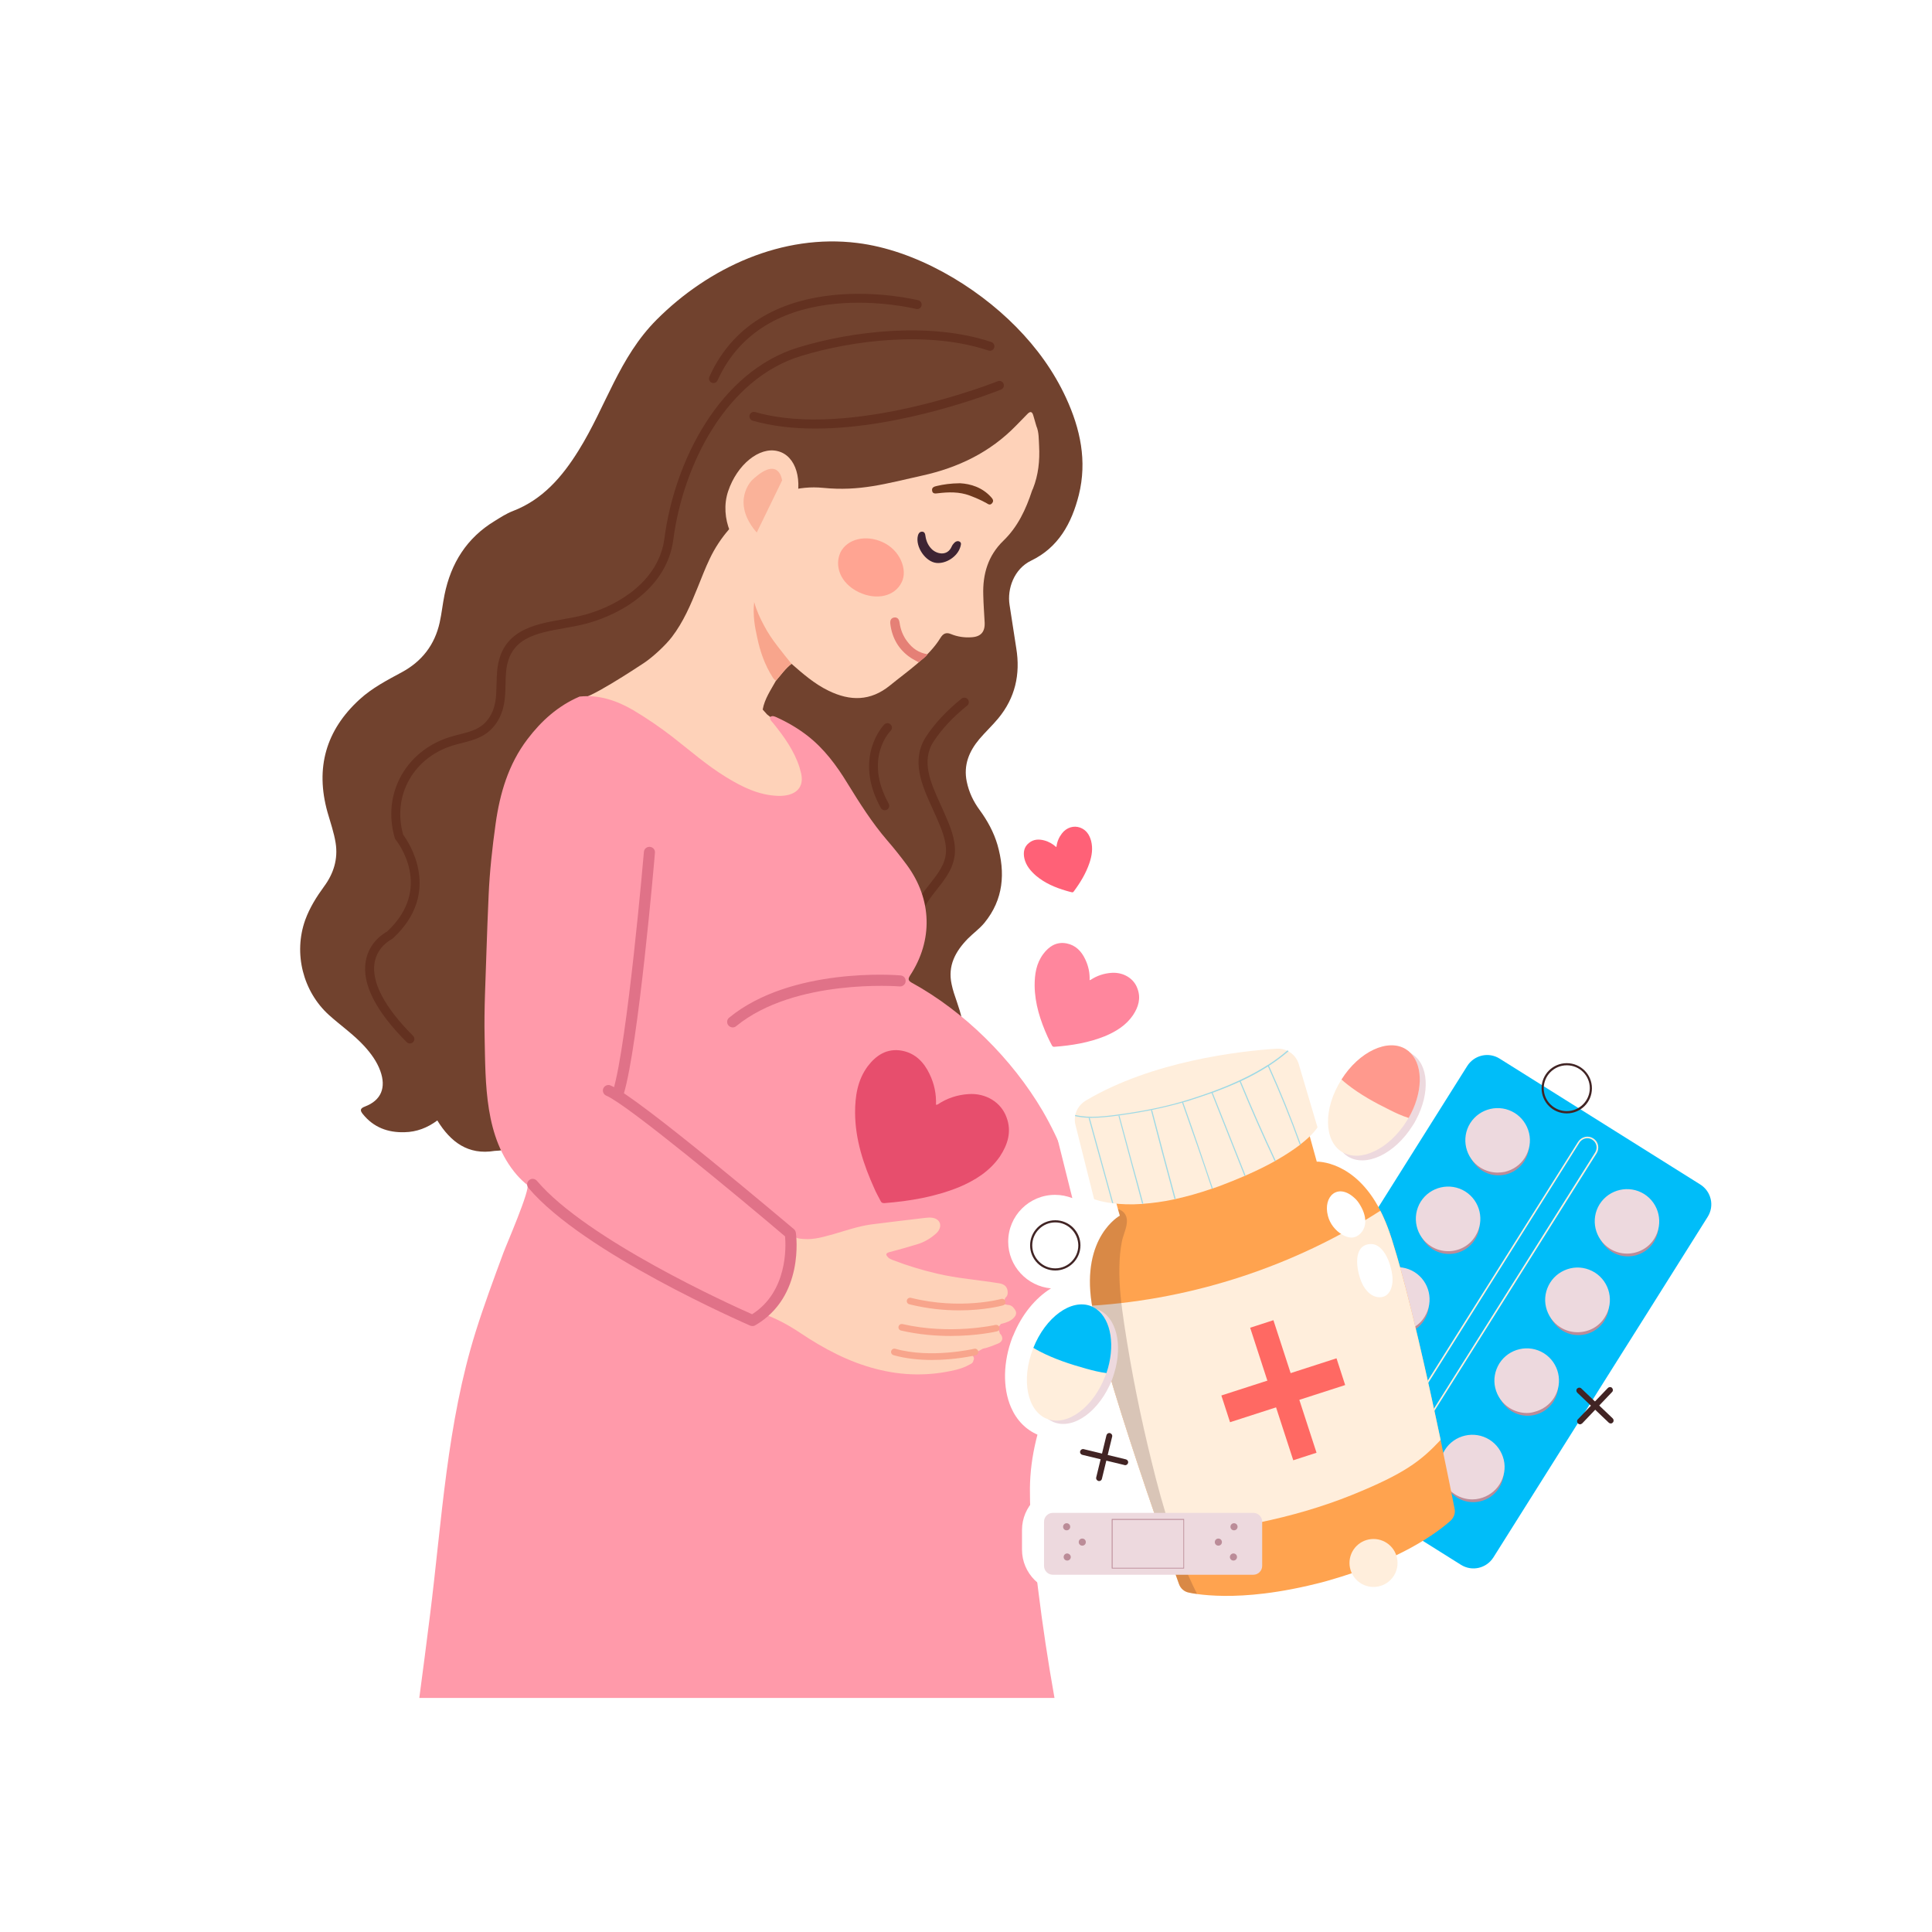 <svg xmlns="http://www.w3.org/2000/svg" xmlns:xlink="http://www.w3.org/1999/xlink" width="1080" zoomAndPan="magnify" viewBox="0 0 810 810" height="1080" preserveAspectRatio="xMidYMid meet" version="1.2"><defs><clipPath id="796d740fb4"><path d="M 123.234 97.441 L 478.734 97.441 L 478.734 712.441 L 123.234 712.441 Z M 123.234 97.441 "/></clipPath><clipPath id="aa23091dcd"><rect x="0" width="356" y="0" height="616"/></clipPath><clipPath id="4f95083c28"><path d="M 421 427.555 L 727 427.555 L 727 676.555 L 421 676.555 Z M 421 427.555 "/></clipPath></defs><g id="9c1198a120"><rect x="0" width="810" y="0" height="810" style="fill:#ffffff;fill-opacity:1;stroke:none;"/><rect x="0" width="810" y="0" height="810" style="fill:#ffffff;fill-opacity:1;stroke:none;"/><g clip-rule="nonzero" clip-path="url(#796d740fb4)"><g transform="matrix(1,0,0,1,123,97)"><g clip-path="url(#aa23091dcd)"><path style=" stroke:none;fill-rule:evenodd;fill:#71422e;fill-opacity:1;" d="M 278.176 323.027 C 277.309 320.555 276.469 318.102 275.965 315.629 C 274.277 307.867 277.574 301.883 282.746 296.566 C 285.008 294.285 287.633 292.434 289.703 289.934 C 297.758 280.102 298.551 268.953 295.188 257.176 C 293.621 251.859 290.977 247.055 287.73 242.609 C 285.105 239.051 283.234 235.16 282.316 230.711 C 280.875 223.715 283.328 217.973 287.586 212.875 C 290.16 209.848 293.023 207.203 295.527 204.176 C 302.602 195.617 304.863 185.738 303.078 174.805 C 302.164 168.723 301.203 162.664 300.262 156.582 C 299.203 149.832 302.164 141.488 309.309 138.051 C 320.691 132.574 326.293 122.453 329.305 110.504 C 332.84 96.277 329.93 82.816 323.984 69.887 C 318.789 58.613 311.645 48.805 303.008 40.035 C 285.922 22.703 260.711 7.875 236.457 4.871 C 205.062 0.93 174.172 15.109 152.301 37.031 C 136.469 52.898 131.082 73.422 119.559 91.883 C 112.703 102.938 104.477 112.48 92.012 117.262 C 89.27 118.32 86.816 119.934 84.336 121.469 C 72.719 128.535 66.055 139.086 63.359 152.402 C 62.566 156.297 62.18 160.191 61.336 164.008 C 59.242 173.406 53.855 180.285 45.531 184.801 C 39.348 188.141 33.02 191.41 27.773 196.219 C 13.676 209.098 9.105 224.891 14.305 243.52 C 15.508 247.773 17.023 252.004 17.719 256.426 C 18.781 263.18 16.855 269.238 12.91 274.598 C 9.707 278.973 6.848 283.539 4.969 288.684 C -0.035 302.695 4.004 318.703 14.977 328.605 C 19.836 332.957 25.273 336.727 29.75 341.605 C 32.539 344.684 34.992 348 36.438 351.969 C 38.984 359.008 36.824 364.32 30.012 366.918 C 27.824 367.734 27.969 368.648 29.145 370.113 C 33.672 375.715 39.66 377.879 46.586 377.684 C 51.688 377.59 56.211 375.832 60.348 372.758 C 65.93 381.84 73.293 387.348 84.355 385.52 C 103.051 384.965 138.203 363.309 138.203 363.309 C 138.203 363.309 246.898 365.188 247.016 365.188 C 251.371 365.234 258.516 360.473 262.004 358.43 C 269.27 354.203 278.391 346.801 280.312 338.168 C 281.496 333.004 279.859 327.98 278.176 323.027 Z M 278.176 323.027 "/><path style=" stroke:none;fill-rule:nonzero;fill:#633120;fill-opacity:1;" d="M 260.922 293.539 C 260.953 293.539 260.98 293.539 261.012 293.539 C 262.051 293.492 262.852 292.613 262.805 291.578 C 262.504 285.152 266.055 280.656 269.809 275.891 C 273.348 271.406 277.008 266.766 277.359 260.398 C 277.609 254.617 275.207 249.121 273.09 244.266 L 272.824 243.66 C 272.328 242.512 271.793 241.336 271.25 240.141 C 267.207 231.246 263.023 222.051 268.488 213.766 C 271.93 208.559 276.508 203.676 282.488 198.832 C 283.297 198.18 283.418 196.996 282.766 196.191 C 282.113 195.383 280.926 195.262 280.121 195.914 C 273.844 201.004 269.008 206.168 265.348 211.695 C 258.742 221.719 263.566 232.332 267.828 241.695 C 268.363 242.871 268.887 244.027 269.379 245.16 L 269.645 245.77 C 271.699 250.469 273.816 255.324 273.605 260.219 C 273.32 265.375 270.18 269.352 266.859 273.57 C 262.844 278.66 258.684 283.934 259.047 291.754 C 259.094 292.754 259.926 293.539 260.922 293.539 Z M 260.922 293.539 "/><path style=" stroke:none;fill-rule:nonzero;fill:#633120;fill-opacity:1;" d="M 247.938 242.707 C 248.246 242.707 248.555 242.629 248.848 242.473 C 249.754 241.969 250.082 240.828 249.578 239.922 C 239.16 221.129 249.934 209.863 250.398 209.391 C 251.125 208.652 251.121 207.465 250.387 206.738 C 249.648 206.012 248.465 206.012 247.738 206.742 C 247.602 206.875 234.461 220.391 246.293 241.738 C 246.633 242.355 247.273 242.707 247.938 242.707 Z M 247.938 242.707 "/><path style=" stroke:none;fill-rule:evenodd;fill:#fed2b9;fill-opacity:1;" d="M 222 107.527 C 237.562 109.066 248.273 105.797 263.668 102.387 C 278.703 99.066 292.105 92.629 302.957 81.473 C 304.57 79.793 306.203 78.133 307.84 76.477 C 309.043 75.273 309.789 75.633 310.223 77.223 C 310.633 78.688 311.09 80.129 311.496 81.598 C 312.652 84.312 312.461 87.191 312.652 89.984 C 312.965 96.113 312.363 102.098 310.078 107.867 C 309.957 108.156 309.789 108.395 309.695 108.707 C 307.117 116.543 303.727 123.871 297.641 129.738 C 291.266 135.914 288.953 143.676 289.242 152.449 C 289.316 156.297 289.629 160.168 289.82 163.965 C 290.016 168.027 288.137 170.023 284.094 170.191 C 281.23 170.359 278.391 169.949 275.723 168.844 C 273.672 167.98 272.398 168.629 271.293 170.434 C 266.266 178.629 257.434 184.395 250.125 190.383 C 241.965 197.02 233.426 197.02 224.332 192.566 C 218.484 189.734 213.672 185.523 208.836 181.297 C 206.262 183.293 204.434 185.934 202.34 188.363 C 200.18 192.258 197.574 195.957 196.762 200.48 C 197.383 201.148 197.984 201.871 198.59 202.52 C 199.047 202.902 199.504 203.266 199.961 203.602 C 201.285 205.215 202.68 206.773 203.93 208.434 C 208.285 214.223 212.16 220.281 213.719 227.469 C 214.59 231.672 213.266 235.422 207.926 236.891 C 203.641 237.973 199.602 237.25 195.605 236.168 C 187.375 233.957 180.352 229.391 173.617 224.414 C 163.969 217.207 154.949 209.105 144.578 202.902 C 137.527 198.695 130.363 194.898 121.699 195.793 C 121.289 195.812 120.781 195.91 120.445 195.453 C 122.035 197.449 144.363 182.691 147.008 180.938 C 150.664 178.508 156.004 173.582 158.699 170.051 C 163.512 163.754 166.57 156.566 169.504 149.281 C 171.164 145.195 172.703 141.109 174.629 137.121 C 182.879 119.762 201.863 105.531 222 107.527 Z M 222 107.527 "/><path style=" stroke:none;fill-rule:evenodd;fill:#f8a58c;fill-opacity:1;" d="M 208.836 181.293 C 206.887 178.863 204.895 176.438 202.969 173.891 C 200.875 171.172 198.902 168.312 197.289 165.188 C 195.703 162.234 194.258 159.207 193.199 155.43 C 192.574 160.867 193.418 165.598 194.477 170.379 C 195.703 176.242 197.672 181.797 200.898 186.891 C 201.285 187.492 201.672 188.07 202.34 188.359 C 204.438 185.93 206.266 183.289 208.836 181.293 Z M 208.836 181.293 "/><path style=" stroke:none;fill-rule:evenodd;fill:#6e391e;fill-opacity:1;" d="M 279.523 105.605 C 275.48 105.652 272.594 106.086 269.707 106.758 C 268.746 106.977 267.594 107.312 267.781 108.637 C 267.926 110.055 269.105 109.957 270.141 109.812 C 274.664 109.262 279.188 109.117 283.613 110.777 C 285.973 111.688 288.309 112.648 290.543 113.922 C 291.312 114.402 292.156 114.984 292.973 113.922 C 293.766 112.961 293.164 112.145 292.562 111.473 C 288.809 107.285 283.875 105.848 279.523 105.605 Z M 279.523 105.605 "/><path style=" stroke:none;fill-rule:evenodd;fill:#3e2433;fill-opacity:1;" d="M 269.609 139.016 C 273.652 139.422 278.344 136.371 279.57 132.477 C 279.812 131.684 280.316 130.504 279.211 130.023 C 278.344 129.613 277.379 130.145 276.777 130.938 C 276.469 131.25 276.203 131.684 276.008 132.113 C 274.18 136.391 269.562 135.312 267.445 133.027 C 266.027 131.516 265.277 129.711 264.992 127.668 C 264.898 126.805 264.586 125.84 263.5 125.914 C 262.586 125.938 262.055 126.633 261.84 127.547 C 260.66 132.16 264.992 138.555 269.609 139.016 Z M 269.609 139.016 "/><path style=" stroke:none;fill-rule:evenodd;fill:#ff9aaa;fill-opacity:1;" d="M 57.246 580.426 C 62.273 540.457 64.34 499.883 76.469 461.191 C 79.957 450.109 84 439.195 88.02 428.332 C 89.004 425.543 99.711 401.051 98.027 399.75 C 96.438 398.504 95.02 397.113 93.723 395.645 C 80.078 379.852 80.605 357.328 80.176 337.719 C 79.91 325.797 80.605 313.922 80.945 302 C 81.188 294.117 81.523 286.258 81.859 278.375 C 82.293 268.328 83.398 258.328 84.793 248.355 C 86.574 235.617 90.16 223.406 98.121 212.926 C 103.965 205.215 110.969 198.914 119.969 195.043 C 128.195 194.18 135.559 196.699 142.535 200.766 C 148.188 204.129 153.602 207.832 158.82 211.848 C 166.23 217.613 173.281 223.816 181.27 228.719 C 188.051 232.898 195.125 236.434 203.305 236.676 C 210.188 236.863 214.902 233.477 212.543 226 C 212.426 225.496 212.305 225.066 212.16 224.582 C 209.898 217.656 205.711 211.816 201.141 206.168 C 200.562 205.422 199.602 204.801 199.914 203.598 C 200.828 202.902 201.695 203.359 202.559 203.719 C 207.152 205.809 211.508 208.336 215.5 211.434 C 222.504 216.867 227.723 223.91 232.297 231.406 C 237.422 239.723 242.617 247.969 249.016 255.398 C 251.902 258.715 254.648 262.195 257.27 265.73 C 267.734 280.008 268.266 297.195 258.543 312 C 257.676 313.367 257.703 314.09 259.168 314.957 C 281.352 327.113 301.297 346.969 314.094 368.695 C 317.848 375.141 321.094 381.941 323.812 388.914 C 331.223 408.043 333.457 427.73 329.875 448.066 C 327.469 461.789 322.973 474.84 317.727 487.629 C 312.504 500.316 308.895 513.297 308.801 527.117 C 308.703 541.348 310.484 555.336 312.238 569.371 C 314.117 584.605 316.402 599.754 319.098 614.867 L 52.793 614.867 C 54.336 603.383 55.801 591.918 57.246 580.426 Z M 57.246 580.426 "/><path style=" stroke:none;fill-rule:evenodd;fill:#fed2b9;fill-opacity:1;" d="M 197.074 452.27 C 204.988 444.121 208.98 434.387 209.367 423.09 C 209.367 422.441 209.199 421.598 210.188 421.48 C 211.297 422.348 212.641 422.348 213.938 422.441 C 218.293 422.824 222.359 421.527 226.449 420.422 C 231.789 418.883 236.984 417.031 242.566 416.312 C 249.641 415.375 256.668 414.605 263.715 413.742 C 265.473 413.547 267.348 413.211 269.031 413.859 C 271.773 414.965 271.941 417.992 269.32 420.277 C 267.059 422.273 264.438 423.809 261.527 424.676 C 257.676 425.832 253.777 426.957 249.883 427.969 C 248.055 428.449 248.441 429.246 249.352 430.18 C 249.762 430.613 250.363 430.879 250.891 431.117 C 257.051 433.523 263.309 435.445 269.754 436.938 C 278.391 439.004 287.27 439.605 296 441.047 C 298.141 441.406 299.414 442.539 299.488 444.723 C 299.539 445.898 299.129 446.621 298.48 447.125 L 297.398 449.676 L 299.609 450.105 C 300.836 450.105 301.703 450.871 302.449 451.953 C 303.461 453.395 303.004 454.551 301.871 455.656 C 301.078 456.449 300.188 456.93 299.152 457.312 C 298.336 457.625 297.516 457.867 296.676 458.059 L 295.305 459.645 L 296.219 461.977 L 296.145 462.074 C 296.555 462.336 296.891 462.816 297.082 463.395 C 297.613 464.957 296.508 465.895 295.23 466.375 C 293.211 467.191 291.164 468.035 289.074 468.441 L 284.383 471.012 C 284.383 471.012 285.969 472.121 285.055 473.512 C 285.008 474.281 284.285 474.742 283.609 475.051 C 281.781 476.082 279.812 476.809 277.742 477.312 C 266.578 480.004 255.391 479.836 244.277 476.926 C 232.754 473.969 222.406 468.441 212.59 461.883 C 207.512 458.492 202.125 455.559 196.305 453.59 C 196.23 452.945 196.715 452.629 197.074 452.27 Z M 197.074 452.27 "/><path style=" stroke:none;fill-rule:nonzero;fill:#e07288;fill-opacity:1;" d="M 136.305 363.121 C 137.289 363.121 138.203 362.473 138.543 361.512 C 144.629 341.152 151.34 263.832 151.582 260.562 C 151.727 259.266 150.762 258.156 149.461 258.039 C 148.164 257.965 147.055 258.879 146.961 260.133 C 146.914 260.969 140.031 340.289 134.062 360.168 C 133.68 361.391 134.402 362.664 135.625 363.074 C 135.848 363.098 136.086 363.121 136.305 363.121 Z M 136.305 363.121 "/><path style=" stroke:none;fill-rule:nonzero;fill:#f8a58c;fill-opacity:1;" d="M 279.168 452.379 C 289.91 452.379 297.078 450.398 297.539 450.27 C 298.277 450.059 298.707 449.289 298.5 448.551 C 298.289 447.809 297.516 447.379 296.777 447.586 C 296.609 447.633 279.652 452.297 258.906 447.117 C 258.16 446.938 257.398 447.387 257.215 448.133 C 257.027 448.879 257.48 449.637 258.23 449.824 C 265.965 451.754 273.129 452.379 279.168 452.379 Z M 279.168 452.379 "/><path style=" stroke:none;fill-rule:nonzero;fill:#f8a58c;fill-opacity:1;" d="M 275.516 463.105 C 286.582 463.105 294.445 461.312 294.949 461.195 C 295.699 461.02 296.164 460.27 295.992 459.523 C 295.82 458.773 295.066 458.309 294.316 458.484 C 294.133 458.527 275.504 462.75 255.395 458.125 C 254.648 457.949 253.895 458.418 253.723 459.168 C 253.551 459.918 254.02 460.668 254.77 460.84 C 262.195 462.547 269.352 463.105 275.516 463.105 Z M 275.516 463.105 "/><path style=" stroke:none;fill-rule:nonzero;fill:#f8a58c;fill-opacity:1;" d="M 267.715 473.172 C 277.578 473.172 285.574 471.312 286.078 471.191 C 286.828 471.012 287.289 470.262 287.113 469.516 C 286.938 468.766 286.184 468.301 285.438 468.48 C 285.254 468.523 267.285 472.691 252.359 468.477 C 251.621 468.262 250.848 468.695 250.637 469.434 C 250.426 470.176 250.859 470.945 251.602 471.156 C 256.945 472.668 262.582 473.172 267.715 473.172 Z M 267.715 473.172 "/><path style=" stroke:none;fill-rule:evenodd;fill:#ff9aaa;fill-opacity:1;" d="M 132.09 360.215 C 143.254 364.875 208.359 420.133 208.359 420.133 C 208.359 420.133 212.012 445.273 192.504 456.645 C 192.504 456.645 123.312 426.719 100.312 399.555 "/><path style=" stroke:none;fill-rule:nonzero;fill:#e07288;fill-opacity:1;" d="M 192.504 458.953 C 192.914 458.953 193.344 458.855 193.68 458.613 C 214.324 446.621 210.812 420.879 210.668 419.824 C 210.57 419.246 210.281 418.742 209.898 418.355 C 207.176 416.141 144.363 362.809 133.008 358.098 C 131.801 357.57 130.453 358.145 129.93 359.324 C 129.445 360.527 130.023 361.898 131.227 362.379 C 139.957 366.031 187.57 405.566 206.141 421.359 C 206.527 425.52 207.273 444.508 192.332 454 C 183.434 450.105 122.902 422.656 102.113 398.07 C 101.25 397.086 99.805 396.938 98.844 397.781 C 97.832 398.621 97.738 400.09 98.559 401.051 C 121.605 428.328 188.75 457.508 191.59 458.809 C 191.902 458.879 192.191 458.953 192.504 458.953 Z M 192.504 458.953 "/><path style=" stroke:none;fill-rule:nonzero;fill:#e07288;fill-opacity:1;" d="M 184.18 333.75 C 184.684 333.75 185.238 333.582 185.645 333.219 C 210.188 313.125 253.73 316.52 254.215 316.566 C 255.414 316.664 256.598 315.723 256.691 314.477 C 256.812 313.129 255.852 312.047 254.551 311.949 C 252.723 311.758 208.695 308.391 182.715 329.641 C 181.707 330.434 181.559 331.926 182.402 332.91 C 182.879 333.461 183.531 333.75 184.18 333.75 Z M 184.18 333.75 "/><path style=" stroke:none;fill-rule:nonzero;fill:#e58076;fill-opacity:1;" d="M 258.883 178.816 C 253.973 175.551 251.086 170.766 250.293 164.781 C 249.98 162.664 250.941 162.043 251.859 161.898 C 252.387 161.801 252.867 161.898 253.207 162.16 C 253.949 162.617 254.07 163.605 254.168 164.156 C 254.602 167.16 255.66 169.684 257.344 171.918 C 259.652 174.973 262.203 176.699 265.906 177.305 C 265.09 178.578 263.453 179.637 262.152 180.594 C 261.191 180.309 261.84 180.402 260.832 179.949 C 260.133 179.586 259.504 179.18 258.883 178.816 Z M 258.883 178.816 "/><path style=" stroke:none;fill-rule:evenodd;fill:#ffa492;fill-opacity:1;" d="M 246.969 130.266 C 239.992 127.094 232.199 128.875 229.336 134.641 C 226.836 140.145 229.098 147.379 236.988 151.25 C 244.543 154.832 252.145 153.027 255.031 147.117 C 257.629 141.996 254.43 133.578 246.969 130.266 Z M 246.969 130.266 "/><path style=" stroke:none;fill-rule:evenodd;fill:#fed2b9;fill-opacity:1;" d="M 182.277 108.945 C 178.48 120.242 184.684 133.438 192.383 135.383 C 200.082 137.184 206.336 127.043 210.113 115.793 C 213.891 104.594 210.812 94.043 203.066 92.141 C 195.387 90.176 186.035 97.77 182.277 108.945 Z M 182.277 108.945 "/><path style=" stroke:none;fill-rule:evenodd;fill:#f8a58c;fill-opacity:0.7;" d="M 204.895 104.426 C 204.895 104.426 203.711 93.441 192.191 104.426 C 192.191 104.426 183.195 113.441 194.262 126.273 Z M 204.895 104.426 "/><path style=" stroke:none;fill-rule:nonzero;fill:#633120;fill-opacity:1;" d="M 218.836 82.676 C 255.59 82.676 294.668 67.137 296.703 66.316 C 297.668 65.93 298.133 64.836 297.742 63.875 C 297.359 62.914 296.262 62.441 295.301 62.836 C 294.688 63.082 233.758 87.309 193.602 75.754 C 192.605 75.473 191.562 76.039 191.273 77.039 C 190.988 78.035 191.562 79.074 192.559 79.363 C 200.777 81.723 209.738 82.676 218.836 82.676 Z M 218.836 82.676 "/><path style=" stroke:none;fill-rule:nonzero;fill:#633120;fill-opacity:1;" d="M 48.852 340.484 C 49.332 340.484 49.812 340.301 50.18 339.934 C 50.918 339.203 50.918 338.016 50.184 337.281 C 38.223 325.316 32.645 314.711 34.047 306.609 C 35.246 299.695 41.133 296.824 41.191 296.797 C 41.359 296.715 41.516 296.609 41.656 296.48 C 62.73 277.098 48.188 255.859 46.035 252.977 C 43.77 244.961 44.672 236.766 48.582 229.871 C 52.699 222.602 59.742 217.355 68.406 215.098 L 70.227 214.633 C 75.832 213.211 81.133 211.871 84.996 206.301 C 88.703 200.914 88.824 195.355 88.941 189.984 C 88.98 188.188 89.02 186.332 89.195 184.496 C 90.547 170.434 101.715 168.457 113.535 166.363 C 116.82 165.781 120.219 165.18 123.359 164.305 C 139.098 159.965 156.809 148.461 159.293 129.207 C 163.406 97.762 181.562 61.766 212.852 52.242 C 234.445 45.648 266.43 41.594 291.434 49.965 C 292.418 50.297 293.484 49.766 293.812 48.781 C 294.145 47.797 293.613 46.73 292.629 46.402 C 266.777 37.754 233.906 41.895 211.754 48.648 C 178.867 58.664 159.836 96.082 155.562 128.727 C 153.316 146.16 136.934 156.668 122.355 160.688 C 119.383 161.516 116.074 162.098 112.879 162.668 C 100.785 164.809 87.078 167.238 85.449 184.145 C 85.262 186.113 85.219 188.039 85.176 189.902 C 85.062 195.168 84.965 199.711 81.898 204.168 C 78.84 208.582 74.629 209.645 69.297 210.992 L 67.449 211.469 C 57.797 213.984 49.93 219.867 45.305 228.023 C 40.84 235.906 39.848 245.262 42.52 254.363 C 42.594 254.602 42.711 254.828 42.867 255.02 C 43.535 255.84 58.926 275.281 39.293 293.551 C 37.875 294.309 31.715 298.02 30.34 305.973 C 28.699 315.461 34.477 326.887 47.523 339.938 C 47.887 340.301 48.371 340.484 48.852 340.484 Z M 48.852 340.484 "/><path style=" stroke:none;fill-rule:nonzero;fill:#633120;fill-opacity:1;" d="M 176.121 63.594 C 176.836 63.594 177.52 63.184 177.832 62.488 C 198.387 17.051 260.441 32.367 261.059 32.523 C 262.07 32.781 263.09 32.18 263.348 31.176 C 263.605 30.172 263.004 29.148 261.996 28.891 C 261.344 28.723 196.262 12.617 174.41 60.941 C 173.98 61.887 174.402 63 175.344 63.426 C 175.598 63.539 175.859 63.594 176.121 63.594 Z M 176.121 63.594 "/><path style=" stroke:none;fill-rule:evenodd;fill:#e74e6d;fill-opacity:1;" d="M 269.418 366.176 C 269.586 361.656 268.719 357.379 266.676 353.195 C 264.367 348.363 260.781 344.613 255.27 343.535 C 248.941 342.332 244.324 345.406 240.789 350.043 C 236.508 355.863 235.496 362.543 235.496 369.539 C 235.566 380.762 239.008 391.195 243.578 401.312 C 244.277 403.016 245.262 404.652 246.105 406.336 C 246.465 407.176 246.848 407.418 247.766 407.418 C 258.445 406.574 268.984 404.797 278.969 400.762 C 285.801 397.898 291.934 394.055 296.219 387.852 C 299.516 382.805 301.227 377.469 299.008 371.488 C 296.727 365.094 290.277 361.199 283.035 361.703 C 278.344 362.016 274.039 363.434 270.141 366.031 C 269.949 366.031 269.852 366.223 269.418 366.176 Z M 269.418 366.176 "/><path style=" stroke:none;fill-rule:evenodd;fill:#ff869d;fill-opacity:1;" d="M 333.824 313.922 C 333.945 310.844 333.316 307.934 331.945 305.102 C 330.383 301.805 327.953 299.281 324.223 298.535 C 319.918 297.695 316.766 299.785 314.383 302.98 C 311.449 306.922 310.777 311.445 310.777 316.199 C 310.848 323.773 313.16 330.91 316.262 337.762 C 316.766 338.961 317.395 340.02 317.969 341.199 C 318.238 341.727 318.5 341.922 319.102 341.871 C 326.367 341.316 333.559 340.141 340.32 337.398 C 344.961 335.426 349.102 332.879 352.012 328.625 C 354.273 325.211 355.406 321.559 353.891 317.5 C 352.398 313.172 347.969 310.551 343.062 310.867 C 339.867 311.082 336.953 312.043 334.305 313.773 C 334.137 313.777 334.086 313.969 333.824 313.922 Z M 333.824 313.922 "/><path style=" stroke:none;fill-rule:evenodd;fill:#ff6177;fill-opacity:1;" d="M 319.82 258.133 C 318.375 256.816 316.738 255.852 314.793 255.348 C 312.555 254.746 310.316 254.84 308.438 256.379 C 306.273 258.039 305.941 260.418 306.469 262.895 C 307.164 265.898 309.062 268.133 311.328 270.129 C 315.031 273.254 319.363 275.102 323.98 276.449 C 324.727 276.715 325.57 276.859 326.316 277.074 C 326.676 277.148 326.867 277.121 327.109 276.832 C 329.875 273.133 332.277 269.191 333.77 264.77 C 334.785 261.742 335.262 258.715 334.445 255.516 C 333.75 253.016 332.473 250.973 329.875 249.988 C 327.18 248.977 324.078 249.941 322.199 252.461 C 320.973 254.047 320.203 255.852 319.965 257.801 C 319.895 257.941 319.941 258.012 319.82 258.133 Z M 319.82 258.133 "/></g></g></g><g clip-rule="nonzero" clip-path="url(#4f95083c28)"><path style=" stroke:none;fill-rule:nonzero;fill:#ffffff;fill-opacity:1;" d="M 717.742 487.324 L 675.652 460.91 C 676.309 458.945 676.664 456.863 676.664 454.66 C 676.664 443.832 667.84 434.969 656.934 434.969 C 651.625 434.969 646.797 437.051 643.219 440.5 L 633.68 434.551 C 630.641 432.648 627.121 431.637 623.547 431.637 C 616.988 431.637 610.965 434.969 607.449 440.5 L 605.422 443.715 C 603.871 439.25 601.129 435.445 597.254 432.887 C 596.359 432.055 595.348 431.34 594.332 430.625 C 591.172 428.66 587.359 427.59 583.48 427.59 C 573.109 427.59 562.199 434.609 554.926 445.855 C 554.867 445.977 554.805 446.094 554.688 446.211 L 553.496 441.988 C 552.125 437.348 549.023 433.48 544.789 431.102 C 544.672 431.043 544.551 430.98 544.434 430.922 L 543.895 430.684 C 541.391 429.496 538.648 428.84 535.906 428.84 C 535.488 428.84 535.074 428.84 534.656 428.898 C 519.332 429.91 480.402 434.195 450.594 451.984 C 446.062 454.66 442.902 459.125 441.891 464.238 C 441.828 464.656 441.77 465.012 441.711 465.371 C 441.414 467.691 441.531 470.012 442.07 472.273 L 449.582 502.316 C 447.375 501.484 444.988 500.949 442.426 500.949 C 431.516 500.891 422.691 509.695 422.691 520.582 C 422.691 530.816 430.621 539.262 440.637 540.156 C 434.078 544.203 428.355 551.164 424.84 559.848 C 424.719 560.086 424.602 560.383 424.48 560.621 C 420.547 570.855 420.309 581.863 423.887 590.074 C 426.27 595.547 430.203 599.473 435.152 601.555 C 436.168 602.211 437.238 602.746 438.434 603.16 C 440.219 603.875 442.07 604.293 443.977 604.41 C 443.977 604.469 443.918 604.59 443.918 604.648 C 442.664 609.824 445.527 615 450.414 616.844 C 450.117 619.227 450.715 621.547 451.848 623.449 L 446.539 623.449 C 436.582 623.449 428.477 631.539 428.477 641.477 L 428.477 649.688 C 428.477 659.621 436.582 667.715 446.539 667.715 L 486.543 667.715 C 488.629 671.461 492.207 674.141 496.559 675.031 C 497.633 675.211 498.883 675.449 500.555 675.688 C 504.727 676.223 509.258 676.52 514.086 676.52 C 519.512 676.52 525.234 676.164 531.137 675.449 C 539.246 674.496 547.891 672.77 556.895 670.449 C 557.133 670.391 557.43 670.332 557.668 670.273 L 559.336 669.797 C 559.516 669.738 559.695 669.676 559.875 669.617 C 561.125 669.262 562.316 668.902 563.57 668.547 C 566.969 671.285 571.262 672.891 575.73 672.891 C 585.629 672.891 593.797 665.395 594.871 655.816 C 595.348 655.578 595.824 655.34 596.242 655.043 L 607.508 662.121 C 610.551 664.023 614.008 665.035 617.582 665.035 C 624.141 665.035 630.164 661.703 633.68 656.172 L 666.711 603.695 C 667.484 603.34 668.199 602.863 668.855 602.328 C 670.645 603.695 672.789 604.41 675.113 604.41 C 677.977 604.41 680.719 603.223 682.629 601.199 C 684.535 599.176 685.547 596.559 685.488 593.762 C 685.43 591.383 684.594 589.18 683.105 587.395 C 684.477 585.551 685.25 583.289 685.191 580.91 C 685.133 579.246 684.715 577.637 683.938 576.27 L 723.703 513.441 C 729.309 504.578 726.625 492.855 717.742 487.324 Z M 717.742 487.324 "/></g><path style=" stroke:none;fill-rule:nonzero;fill:#00bdf9;fill-opacity:1;" d="M 712.852 496.605 C 717.445 499.52 718.875 505.531 715.953 510.172 L 690.078 551.34 L 679.766 567.703 L 626.109 652.961 C 623.188 657.539 617.168 658.969 612.516 656.055 L 528.395 603.281 C 523.805 600.367 522.375 594.355 525.297 589.715 L 577.043 507.492 L 588.492 489.289 L 615.141 446.926 C 618.062 442.344 624.082 440.918 628.73 443.832 Z M 712.852 496.605 "/><path style=" stroke:none;fill-rule:nonzero;fill:#ffeedc;fill-opacity:1;" d="M 576.566 626.898 C 575.73 626.898 574.898 626.664 574.184 626.188 C 573.168 625.531 572.453 624.52 572.156 623.332 C 571.855 622.141 572.094 620.949 572.75 619.879 L 661.641 478.699 C 662.297 477.688 663.312 476.973 664.504 476.676 C 665.695 476.379 666.887 476.613 667.961 477.27 C 670.105 478.578 670.703 481.434 669.391 483.516 L 580.441 624.758 C 579.785 625.77 578.773 626.484 577.582 626.781 C 577.281 626.84 576.926 626.898 576.566 626.898 Z M 665.516 477.211 C 664.203 477.211 662.953 477.863 662.18 479.055 L 573.289 620.297 C 572.75 621.188 572.57 622.199 572.812 623.211 C 573.051 624.223 573.645 625.117 574.539 625.652 C 576.387 626.781 578.773 626.246 579.906 624.402 L 668.797 483.16 C 669.93 481.316 669.391 478.934 667.543 477.805 C 666.949 477.387 666.23 477.211 665.516 477.211 Z M 665.516 477.211 "/><path style=" stroke:none;fill-rule:nonzero;fill:#bb8c98;fill-opacity:1;" d="M 639.105 486.789 C 635.352 492.738 627.48 494.582 621.461 490.836 C 615.496 487.086 613.648 479.234 617.406 473.223 C 621.16 467.273 629.031 465.43 635.051 469.18 C 641.074 472.926 642.863 480.781 639.105 486.789 Z M 639.105 486.789 "/><path style=" stroke:none;fill-rule:nonzero;fill:#edd9de;fill-opacity:1;" d="M 638.75 484.824 C 634.992 490.773 627.121 492.621 621.102 488.871 C 615.141 485.121 613.293 477.27 617.047 471.262 C 620.805 465.312 628.672 463.465 634.695 467.215 C 640.715 471.023 642.504 478.875 638.75 484.824 Z M 638.75 484.824 "/><path style=" stroke:none;fill-rule:nonzero;fill:#edd9de;fill-opacity:1;" d="M 627.898 491.609 C 625.395 491.609 622.891 490.895 620.684 489.527 C 614.363 485.539 612.457 477.211 616.391 470.902 C 620.387 464.598 628.73 462.691 635.051 466.621 C 638.094 468.523 640.238 471.559 641.074 475.066 C 641.906 478.578 641.254 482.207 639.344 485.301 C 637.438 488.336 634.395 490.477 630.879 491.309 C 629.926 491.488 628.91 491.609 627.898 491.609 Z M 627.957 466.023 C 623.965 466.023 620.027 467.988 617.762 471.617 C 614.246 477.211 615.914 484.648 621.578 488.156 C 624.32 489.883 627.539 490.418 630.641 489.703 C 633.801 488.988 636.422 487.086 638.152 484.41 C 639.883 481.672 640.418 478.461 639.703 475.367 C 638.988 472.211 637.078 469.594 634.395 467.871 C 632.367 466.621 630.164 466.023 627.957 466.023 Z M 627.957 466.023 "/><path style=" stroke:none;fill-rule:nonzero;fill:#bb8c98;fill-opacity:1;" d="M 618.359 519.75 C 614.602 525.699 606.734 527.543 600.711 523.793 C 594.75 520.047 592.902 512.191 596.656 506.184 C 600.414 500.176 608.285 498.391 614.305 502.137 C 620.266 505.887 622.113 513.801 618.359 519.75 Z M 618.359 519.75 "/><path style=" stroke:none;fill-rule:nonzero;fill:#edd9de;fill-opacity:1;" d="M 618 517.844 C 614.246 523.793 606.375 525.641 600.355 521.891 C 594.391 518.145 592.543 510.289 596.301 504.281 C 600.055 498.332 607.926 496.488 613.945 500.234 C 619.969 503.984 621.758 511.836 618 517.844 Z M 618 517.844 "/><path style=" stroke:none;fill-rule:nonzero;fill:#edd9de;fill-opacity:1;" d="M 607.152 524.566 C 604.707 524.566 602.203 523.914 599.938 522.484 C 593.617 518.5 591.711 510.172 595.645 503.805 C 599.641 497.496 607.984 495.594 614.305 499.52 C 620.625 503.508 622.531 511.836 618.598 518.145 C 616.094 522.309 611.684 524.566 607.152 524.566 Z M 607.211 499.043 C 603.215 499.043 599.281 501.008 597.016 504.637 C 593.5 510.23 595.168 517.668 600.832 521.176 C 606.434 524.688 613.887 523.02 617.406 517.371 C 620.922 511.777 619.254 504.34 613.59 500.828 C 611.621 499.641 609.355 499.043 607.211 499.043 Z M 607.211 499.043 "/><path style=" stroke:none;fill-rule:nonzero;fill:#bb8c98;fill-opacity:1;" d="M 597.074 553.543 C 593.32 559.492 585.449 561.336 579.43 557.59 C 573.465 553.84 571.617 545.988 575.375 539.977 C 579.129 534.027 587 532.184 593.02 535.934 C 598.984 539.68 600.832 547.594 597.074 553.543 Z M 597.074 553.543 "/><path style=" stroke:none;fill-rule:nonzero;fill:#edd9de;fill-opacity:1;" d="M 596.719 551.637 C 592.961 557.59 585.094 559.434 579.07 555.684 C 573.109 551.938 571.262 544.082 575.016 538.074 C 578.773 532.066 586.641 530.281 592.664 534.027 C 598.684 537.777 600.473 545.629 596.719 551.637 Z M 596.719 551.637 "/><path style=" stroke:none;fill-rule:nonzero;fill:#edd9de;fill-opacity:1;" d="M 585.867 558.363 C 583.422 558.363 580.918 557.707 578.652 556.277 C 575.613 554.375 573.465 551.34 572.633 547.832 C 571.797 544.32 572.453 540.691 574.359 537.598 C 578.355 531.293 586.703 529.387 593.02 533.312 C 599.34 537.301 601.25 545.629 597.312 551.996 C 594.809 556.102 590.398 558.363 585.867 558.363 Z M 585.926 532.84 C 581.934 532.84 577.996 534.801 575.73 538.43 C 574.004 541.168 573.465 544.379 574.184 547.473 C 574.898 550.629 576.805 553.246 579.488 554.969 C 585.094 558.48 592.543 556.816 596.062 551.164 C 599.578 545.57 597.91 538.133 592.246 534.621 C 590.34 533.434 588.133 532.84 585.926 532.84 Z M 585.926 532.84 "/><path style=" stroke:none;fill-rule:nonzero;fill:#bb8c98;fill-opacity:1;" d="M 574.242 589.836 C 570.484 595.785 562.617 597.629 556.594 593.879 C 550.633 590.133 548.785 582.277 552.539 576.27 C 556.297 570.32 564.168 568.477 570.188 572.223 C 576.148 575.973 577.996 583.824 574.242 589.836 Z M 574.242 589.836 "/><path style=" stroke:none;fill-rule:nonzero;fill:#edd9de;fill-opacity:1;" d="M 573.883 587.871 C 570.129 593.82 562.258 595.664 556.238 591.918 C 550.273 588.168 548.426 580.316 552.184 574.305 C 555.938 568.355 563.809 566.512 569.828 570.262 C 575.852 574.066 577.641 581.922 573.883 587.871 Z M 573.883 587.871 "/><path style=" stroke:none;fill-rule:nonzero;fill:#edd9de;fill-opacity:1;" d="M 563.035 594.652 C 560.59 594.652 558.086 594 555.82 592.57 C 552.777 590.668 550.633 587.633 549.797 584.121 C 548.965 580.613 549.621 576.984 551.527 573.891 C 555.523 567.582 563.867 565.68 570.188 569.605 C 576.508 573.594 578.414 581.922 574.48 588.289 C 571.977 592.395 567.562 594.652 563.035 594.652 Z M 563.094 569.129 C 559.098 569.129 555.164 571.094 552.898 574.723 C 551.168 577.461 550.633 580.672 551.348 583.766 C 552.062 586.918 553.973 589.539 556.652 591.262 C 562.258 594.773 569.711 593.105 573.227 587.453 C 576.746 581.863 575.078 574.426 569.414 570.914 C 567.504 569.664 565.301 569.129 563.094 569.129 Z M 563.094 569.129 "/><path style=" stroke:none;fill-rule:nonzero;fill:#bb8c98;fill-opacity:1;" d="M 693.359 520.762 C 689.602 526.711 681.734 528.555 675.711 524.805 C 669.75 521.059 667.902 513.203 671.656 507.195 C 675.414 501.188 683.281 499.402 689.305 503.148 C 695.324 506.898 697.113 514.812 693.359 520.762 Z M 693.359 520.762 "/><path style=" stroke:none;fill-rule:nonzero;fill:#edd9de;fill-opacity:1;" d="M 693 518.855 C 689.246 524.805 681.375 526.652 675.355 522.902 C 669.391 519.152 667.543 511.301 671.301 505.293 C 675.055 499.344 682.926 497.496 688.945 501.246 C 694.969 504.996 696.758 512.906 693 518.855 Z M 693 518.855 "/><path style=" stroke:none;fill-rule:nonzero;fill:#edd9de;fill-opacity:1;" d="M 682.148 525.578 C 679.707 525.578 677.203 524.926 674.938 523.496 C 668.617 519.512 666.711 511.184 670.645 504.875 C 674.637 498.57 682.984 496.664 689.305 500.59 C 695.625 504.578 697.531 512.906 693.598 519.273 C 691.094 523.32 686.68 525.578 682.148 525.578 Z M 682.211 500.055 C 678.215 500.055 674.281 502.02 672.016 505.648 C 668.496 511.242 670.168 518.68 675.832 522.188 C 681.434 525.699 688.887 524.031 692.406 518.379 C 695.922 512.789 694.254 505.352 688.59 501.84 C 686.621 500.652 684.414 500.055 682.211 500.055 Z M 682.211 500.055 "/><path style=" stroke:none;fill-rule:nonzero;fill:#bb8c98;fill-opacity:1;" d="M 672.609 553.781 C 668.855 559.73 660.984 561.574 654.965 557.824 C 648.941 554.078 647.156 546.223 650.91 540.215 C 654.668 534.266 662.535 532.422 668.559 536.168 C 674.52 539.918 676.367 547.77 672.609 553.781 Z M 672.609 553.781 "/><path style=" stroke:none;fill-rule:nonzero;fill:#edd9de;fill-opacity:1;" d="M 672.254 551.816 C 668.496 557.766 660.629 559.609 654.605 555.863 C 648.645 552.113 646.797 544.262 650.551 538.254 C 654.309 532.301 662.18 530.457 668.199 534.207 C 674.223 537.953 676.008 545.867 672.254 551.816 Z M 672.254 551.816 "/><path style=" stroke:none;fill-rule:nonzero;fill:#edd9de;fill-opacity:1;" d="M 661.402 558.539 C 658.957 558.539 656.453 557.887 654.188 556.457 C 651.148 554.555 649.004 551.52 648.168 548.008 C 647.332 544.5 647.988 540.871 649.898 537.777 C 651.805 534.742 654.844 532.602 658.363 531.766 C 661.879 530.934 665.516 531.59 668.617 533.492 C 674.938 537.48 676.844 545.809 672.91 552.113 C 670.348 556.34 665.934 558.539 661.402 558.539 Z M 661.461 533.016 C 660.57 533.016 659.676 533.137 658.781 533.312 C 655.621 534.027 652.996 535.934 651.27 538.609 C 649.539 541.348 649.004 544.559 649.719 547.652 C 650.434 550.805 652.34 553.422 655.023 555.148 C 657.707 556.875 660.984 557.41 664.086 556.695 C 667.246 555.98 669.867 554.078 671.598 551.402 C 675.113 545.809 673.445 538.371 667.781 534.859 C 665.875 533.672 663.668 533.016 661.461 533.016 Z M 661.461 533.016 "/><path style=" stroke:none;fill-rule:nonzero;fill:#bb8c98;fill-opacity:1;" d="M 651.328 587.574 C 647.57 593.523 639.703 595.367 633.68 591.621 C 627.719 587.871 625.871 580.02 629.625 574.008 C 633.383 568 641.254 566.215 647.273 569.965 C 653.234 573.711 655.082 581.566 651.328 587.574 Z M 651.328 587.574 "/><path style=" stroke:none;fill-rule:nonzero;fill:#edd9de;fill-opacity:1;" d="M 650.969 585.609 C 647.215 591.559 639.344 593.406 633.324 589.656 C 627.359 585.906 625.512 578.055 629.27 572.047 C 633.023 566.098 640.895 564.25 646.914 568 C 652.938 571.809 654.727 579.66 650.969 585.609 Z M 650.969 585.609 "/><path style=" stroke:none;fill-rule:nonzero;fill:#edd9de;fill-opacity:1;" d="M 640.121 592.395 C 637.617 592.395 635.113 591.68 632.906 590.312 C 629.863 588.406 627.719 585.371 626.883 581.863 C 626.051 578.352 626.707 574.723 628.613 571.629 C 632.609 565.324 640.953 563.418 647.273 567.344 C 653.594 571.332 655.5 579.66 651.566 585.969 C 649.66 589 646.617 591.145 643.102 591.977 C 642.145 592.273 641.133 592.395 640.121 592.395 Z M 640.18 566.809 C 639.285 566.809 638.391 566.93 637.496 567.105 C 634.336 567.82 631.715 569.727 629.984 572.402 C 628.254 575.141 627.719 578.352 628.434 581.445 C 629.148 584.598 631.059 587.219 633.742 588.941 C 636.484 590.668 639.703 591.203 642.801 590.488 C 645.961 589.773 648.586 587.871 650.312 585.195 C 653.832 579.602 652.164 572.164 646.5 568.652 C 644.59 567.465 642.387 566.809 640.18 566.809 Z M 640.18 566.809 "/><path style=" stroke:none;fill-rule:nonzero;fill:#bb8c98;fill-opacity:1;" d="M 628.492 623.805 C 624.738 629.758 616.867 631.602 610.848 627.852 C 604.887 624.105 603.035 616.25 606.793 610.242 C 610.551 604.293 618.418 602.449 624.441 606.195 C 630.402 610.004 632.25 617.855 628.492 623.805 Z M 628.492 623.805 "/><path style=" stroke:none;fill-rule:nonzero;fill:#edd9de;fill-opacity:1;" d="M 628.137 621.902 C 624.379 627.852 616.512 629.695 610.488 625.949 C 604.527 622.199 602.68 614.348 606.434 608.336 C 610.191 602.387 618.062 600.543 624.082 604.293 C 630.105 608.039 631.891 615.953 628.137 621.902 Z M 628.137 621.902 "/><path style=" stroke:none;fill-rule:nonzero;fill:#edd9de;fill-opacity:1;" d="M 617.285 628.625 C 614.781 628.625 612.277 627.91 610.07 626.543 C 607.031 624.641 604.887 621.605 604.051 618.094 C 603.215 614.586 603.871 610.957 605.781 607.863 C 609.773 601.555 618.121 599.652 624.441 603.578 C 627.48 605.48 629.625 608.516 630.461 612.027 C 631.297 615.535 630.641 619.164 628.73 622.258 C 626.824 625.293 623.785 627.438 620.266 628.27 C 619.312 628.508 618.301 628.625 617.285 628.625 Z M 617.344 603.102 C 613.352 603.102 609.418 605.066 607.152 608.695 C 605.422 611.43 604.887 614.645 605.602 617.738 C 606.316 620.891 608.223 623.508 610.906 625.234 C 613.648 626.961 616.867 627.496 619.969 626.781 C 623.129 626.066 625.75 624.164 627.48 621.484 C 629.211 618.75 629.746 615.535 629.031 612.441 C 628.316 609.289 626.406 606.672 623.723 604.945 C 621.758 603.695 619.492 603.102 617.344 603.102 Z M 617.344 603.102 "/><path style=" stroke:none;fill-rule:nonzero;fill:#ffa34f;fill-opacity:1;" d="M 608.105 637.609 C 602.68 642.43 587.359 654.031 556.895 662.656 L 555.223 663.133 C 545.746 665.633 537.398 667.18 530.125 668.07 C 517.066 669.676 507.59 669.082 501.867 668.309 C 500.492 668.129 499.363 667.953 498.406 667.715 C 496.5 667.355 494.949 665.988 494.293 664.145 C 492.98 660.457 490.477 653.434 487.379 644.453 C 487.32 644.273 487.258 644.094 487.199 643.914 C 479.391 621.367 467.824 587.098 461.625 563.777 C 459.895 557.289 458.523 551.637 457.867 547.355 C 457.809 547.059 457.746 546.699 457.688 546.461 C 453.395 518.441 469.492 509.695 469.492 509.695 L 468.719 506.957 L 465.738 496.129 L 480.762 488.098 L 506.457 482.742 L 548.309 473.461 L 552.062 487.027 C 552.062 487.027 567.98 486.434 578.715 507.551 C 579.547 509.098 580.262 510.766 581.039 512.609 C 582.109 515.227 583.242 518.441 584.375 522.309 C 590.695 542.656 598.566 577.996 603.992 603.758 C 604.23 604.828 604.469 605.898 604.648 606.969 C 607.09 618.629 608.938 627.973 609.832 632.492 C 610.25 634.336 609.594 636.242 608.105 637.609 Z M 608.105 637.609 "/><path style=" stroke:none;fill-rule:nonzero;fill:#ffeedc;fill-opacity:1;" d="M 603.992 603.695 C 595.703 612.504 588.969 617.797 566.789 626.781 C 541.691 636.895 514.387 641.773 487.199 643.977 C 479.391 621.426 467.824 587.156 461.625 563.836 C 459.895 557.352 458.523 551.699 457.867 547.414 C 500.672 544.617 542.703 530.754 578.711 507.613 C 579.547 509.16 580.262 510.824 581.039 512.668 C 582.109 515.285 583.242 518.5 584.375 522.367 C 590.695 542.594 598.566 577.934 603.992 603.695 Z M 603.992 603.695 "/><path style=" stroke:none;fill-rule:nonzero;fill:#ff6963;fill-opacity:1;" d="M 524.133 556.656 L 533.887 553.496 L 551.961 609.066 L 542.207 612.227 Z M 524.133 556.656 "/><path style=" stroke:none;fill-rule:nonzero;fill:#ff6963;fill-opacity:1;" d="M 512.062 585.062 L 560.336 569.477 L 563.969 580.688 L 515.699 596.27 Z M 512.062 585.062 "/><path style=" stroke:none;fill-rule:nonzero;fill:#ffffff;fill-opacity:1;" d="M 556.715 509.695 C 557.547 513.027 559.812 515.941 562.793 517.668 C 564.047 518.379 565.418 518.918 566.848 518.855 C 569.59 518.68 571.797 516.18 572.273 513.504 C 572.75 510.824 571.855 508.027 570.484 505.648 C 569.77 504.34 568.875 503.09 567.742 502.137 C 560.828 495.891 554.629 501.602 556.715 509.695 Z M 556.715 509.695 "/><path style=" stroke:none;fill-rule:nonzero;fill:#ffffff;fill-opacity:1;" d="M 571.617 539.145 C 572.57 540.75 573.766 542.18 575.375 543.07 C 576.984 543.965 579.012 544.203 580.68 543.367 C 583.066 542.121 583.84 539.086 583.84 536.406 C 583.781 531.59 580.68 520.938 574.184 521.594 C 566.254 522.367 569.113 534.859 571.617 539.145 Z M 571.617 539.145 "/><path style=" stroke:none;fill-rule:nonzero;fill:#412424;fill-opacity:0.2;" d="M 501.867 668.25 C 500.492 668.07 499.363 667.891 498.406 667.656 C 496.5 667.297 494.949 665.93 494.293 664.086 C 492.98 660.395 490.477 653.375 487.379 644.391 C 487.32 644.215 487.258 644.035 487.199 643.855 C 479.391 621.309 467.824 587.039 461.625 563.715 C 459.895 557.23 458.523 551.578 457.867 547.297 C 457.809 546.996 457.746 546.641 457.688 546.402 C 453.395 518.379 469.492 509.637 469.492 509.637 L 468.719 506.898 C 470.922 507.613 472.473 509.16 472.473 511.957 C 472.473 514.75 470.863 517.844 470.328 520.641 C 469.672 524.094 469.375 527.602 469.312 531.113 C 469.137 539.203 470.148 547.234 471.34 555.207 C 474.262 574.605 478.137 593.879 482.848 612.918 C 487.496 631.957 493.102 650.816 501.867 668.25 Z M 501.867 668.25 "/><path style=" stroke:none;fill-rule:nonzero;fill:#ffeedc;fill-opacity:1;" d="M 552.363 472.629 C 552.363 472.629 550.812 475.426 545.328 479.707 C 545.207 479.828 545.09 479.945 544.969 480.008 C 542.465 481.91 539.125 484.172 534.836 486.609 C 534.715 486.668 534.594 486.73 534.418 486.848 C 531.02 488.754 526.965 490.773 522.195 492.855 C 522.074 492.918 521.898 492.977 521.777 493.035 C 518.5 494.465 514.922 495.891 510.988 497.379 C 510.094 497.676 509.258 497.973 508.422 498.27 C 508.305 498.332 508.125 498.391 508.008 498.391 C 502.52 500.293 497.453 501.664 492.922 502.676 C 492.805 502.734 492.625 502.734 492.445 502.793 C 487.559 503.863 483.145 504.398 479.328 504.695 C 479.152 504.695 478.973 504.758 478.852 504.758 C 473.906 505.113 469.91 504.875 466.75 504.52 C 466.57 504.52 466.395 504.457 466.273 504.457 C 461.207 503.805 458.703 502.734 458.703 502.734 L 450.891 471.617 C 450.594 470.488 450.535 469.297 450.715 468.168 C 450.715 467.988 450.773 467.871 450.773 467.691 C 451.25 465.133 452.859 462.871 455.184 461.445 C 483.086 444.844 519.691 440.68 535.191 439.668 C 536.801 439.551 538.41 439.906 539.781 440.562 C 539.902 440.621 540.082 440.68 540.199 440.797 C 542.285 441.93 543.895 443.891 544.551 446.273 Z M 552.363 472.629 "/><path style=" stroke:none;fill-rule:nonzero;fill:#9ed9e5;fill-opacity:1;" d="M 540.258 440.68 C 537.637 442.941 534.836 445.023 531.973 446.867 C 531.852 446.926 531.734 447.047 531.613 447.105 C 527.918 449.426 524.102 451.508 520.227 453.293 C 520.109 453.352 519.93 453.41 519.809 453.473 C 516.055 455.195 512.238 456.742 508.484 458.113 C 508.363 458.172 508.184 458.23 508.066 458.23 C 504.906 459.363 501.746 460.434 498.707 461.383 C 497.871 461.684 496.977 461.918 496.082 462.156 C 495.965 462.219 495.785 462.277 495.605 462.277 C 491.672 463.406 487.496 464.418 483.086 465.312 C 482.965 465.371 482.789 465.371 482.609 465.43 C 479.809 465.965 476.887 466.5 473.785 466.977 C 472.234 467.215 470.805 467.453 469.434 467.633 C 469.254 467.633 469.137 467.691 468.957 467.691 C 464.605 468.285 461.027 468.645 457.867 468.645 C 457.57 468.645 457.27 468.645 456.973 468.645 C 456.793 468.645 456.617 468.645 456.496 468.645 C 454.469 468.582 452.562 468.344 450.715 467.93 C 450.715 467.75 450.773 467.633 450.773 467.453 C 456.793 468.879 463.234 468.168 473.727 466.559 C 483.027 465.133 491.074 463.289 498.469 460.969 C 509.199 457.578 520.941 453.234 531.375 446.57 L 531.438 446.57 C 534.355 444.727 537.16 442.645 539.781 440.383 C 539.961 440.5 540.141 440.621 540.258 440.68 Z M 540.258 440.68 "/><path style=" stroke:none;fill-rule:nonzero;fill:#9ed9e5;fill-opacity:1;" d="M 466.75 504.457 C 466.57 504.457 466.395 504.398 466.273 504.398 L 456.438 468.82 L 456.438 468.762 L 456.855 468.645 L 456.914 468.82 Z M 466.75 504.457 "/><path style=" stroke:none;fill-rule:nonzero;fill:#9ed9e5;fill-opacity:1;" d="M 479.328 504.637 C 479.152 504.637 478.973 504.695 478.852 504.695 C 477.363 499.043 475.812 493.395 474.262 487.68 C 472.473 481.078 470.684 474.414 468.957 467.93 C 468.957 467.871 468.957 467.809 468.898 467.809 L 469.312 467.691 C 469.312 467.75 469.375 467.809 469.375 467.871 C 471.102 474.355 472.891 480.957 474.68 487.562 C 476.289 493.273 477.84 498.984 479.328 504.637 Z M 479.328 504.637 "/><path style=" stroke:none;fill-rule:nonzero;fill:#9ed9e5;fill-opacity:1;" d="M 492.922 502.676 C 492.805 502.734 492.625 502.734 492.445 502.793 C 489.105 490.418 485.77 477.926 482.609 465.668 C 482.551 465.551 482.551 465.488 482.551 465.43 L 483.027 465.312 C 483.027 465.43 483.086 465.488 483.086 465.609 C 486.246 477.805 489.586 490.301 492.922 502.676 Z M 492.922 502.676 "/><path style=" stroke:none;fill-rule:nonzero;fill:#9ed9e5;fill-opacity:1;" d="M 508.484 498.27 C 508.363 498.332 508.184 498.391 508.066 498.391 C 504.07 486.371 499.898 474.355 495.664 462.457 C 495.664 462.336 495.605 462.277 495.547 462.156 L 495.965 461.98 C 496.023 462.098 496.023 462.156 496.082 462.277 C 500.316 474.176 504.43 486.254 508.484 498.27 Z M 508.484 498.27 "/><path style=" stroke:none;fill-rule:nonzero;fill:#9ed9e5;fill-opacity:1;" d="M 522.195 492.855 C 522.074 492.918 521.898 492.977 521.777 493.035 L 508.008 458.352 L 507.828 457.934 L 508.246 457.754 L 508.422 458.172 Z M 522.195 492.855 "/><path style=" stroke:none;fill-rule:nonzero;fill:#9ed9e5;fill-opacity:1;" d="M 534.836 486.609 C 534.715 486.668 534.594 486.73 534.418 486.848 C 529.289 475.902 524.34 464.715 519.75 453.531 C 519.75 453.473 519.75 453.473 519.691 453.41 L 520.109 453.234 C 520.109 453.234 520.109 453.293 520.168 453.293 C 524.758 464.477 529.707 475.664 534.836 486.609 Z M 534.836 486.609 "/><path style=" stroke:none;fill-rule:nonzero;fill:#9ed9e5;fill-opacity:1;" d="M 545.328 479.707 C 545.207 479.828 545.09 479.945 544.969 480.008 C 540.977 468.879 536.504 457.875 531.613 447.105 C 531.555 446.984 531.496 446.809 531.438 446.688 L 531.852 446.512 C 531.914 446.629 531.973 446.75 532.031 446.867 C 536.859 457.578 541.332 468.582 545.328 479.707 Z M 545.328 479.707 "/><path style=" stroke:none;fill-rule:nonzero;fill:#edd9de;fill-opacity:1;" d="M 441.828 596.262 C 440.996 595.902 440.16 595.488 439.445 594.953 C 433.008 590.312 431.398 578.473 435.93 566.809 C 435.93 566.75 435.988 566.691 435.988 566.633 C 440.996 553.898 451.547 546.105 459.836 548.902 C 459.953 548.961 460.074 549.02 460.254 549.02 C 468.004 551.996 470.863 563.715 467.109 575.793 C 466.809 576.688 466.57 577.578 466.215 578.473 C 461.027 591.559 450.176 599.531 441.828 596.262 Z M 441.828 596.262 "/><path style=" stroke:none;fill-rule:nonzero;fill:#ffeedc;fill-opacity:1;" d="M 439.387 595.012 C 439.266 594.953 439.148 594.891 439.027 594.891 C 430.68 591.68 428 578.473 433.125 565.441 C 433.125 565.324 433.184 565.262 433.246 565.145 C 438.371 552.293 449.102 544.441 457.391 547.652 C 458.227 548.008 459.059 548.426 459.773 548.961 C 465.914 553.422 467.703 564.488 463.828 575.676 C 463.648 576.152 463.473 576.625 463.293 577.102 C 458.344 589.953 447.73 597.867 439.387 595.012 Z M 439.387 595.012 "/><path style=" stroke:none;fill-rule:nonzero;fill:#00bdf9;fill-opacity:1;" d="M 463.887 575.676 C 461.027 575.316 458.227 574.605 455.422 573.832 C 448.746 571.984 442.07 569.785 435.988 566.633 C 435.035 566.156 434.141 565.621 433.246 565.086 C 438.371 552.234 449.102 544.379 457.391 547.594 C 458.227 547.949 459.059 548.367 459.773 548.902 C 465.914 553.422 467.703 564.43 463.887 575.676 Z M 463.887 575.676 "/><path style=" stroke:none;fill-rule:nonzero;fill:#edd9de;fill-opacity:1;" d="M 565.059 484.824 C 564.285 484.348 563.57 483.754 562.973 483.102 C 557.547 477.328 558.145 465.43 564.762 454.781 C 564.82 454.723 564.82 454.66 564.883 454.602 C 572.215 443 584.02 437.348 591.59 441.633 C 591.711 441.691 591.828 441.75 591.949 441.871 C 599.043 446.273 599.641 458.289 593.676 469.477 C 593.258 470.309 592.781 471.141 592.246 471.914 C 584.793 483.812 572.633 489.586 565.059 484.824 Z M 565.059 484.824 "/><path style=" stroke:none;fill-rule:nonzero;fill:#ffeedc;fill-opacity:1;" d="M 562.914 483.102 C 562.793 483.039 562.676 482.98 562.555 482.922 C 554.984 478.16 554.805 464.715 562.258 452.875 C 562.316 452.816 562.379 452.699 562.438 452.637 C 569.828 440.918 581.934 435.266 589.445 439.965 C 590.219 440.441 590.934 441.035 591.531 441.691 C 596.719 447.223 596.418 458.41 590.516 468.703 C 590.277 469.18 589.98 469.594 589.742 470.012 C 582.469 481.672 570.547 487.441 562.914 483.102 Z M 562.914 483.102 "/><path style=" stroke:none;fill-rule:nonzero;fill:#ff998d;fill-opacity:1;" d="M 590.578 468.703 C 587.836 467.871 585.152 466.621 582.59 465.312 C 576.387 462.277 570.246 458.887 564.82 454.602 C 563.988 453.949 563.211 453.293 562.438 452.578 C 569.828 440.859 581.934 435.207 589.445 439.906 C 590.219 440.383 590.934 440.977 591.531 441.633 C 596.777 447.223 596.48 458.41 590.578 468.703 Z M 590.578 468.703 "/><path style=" stroke:none;fill-rule:nonzero;fill:#edd9de;fill-opacity:1;" d="M 525.473 660.219 L 441.414 660.219 C 439.387 660.219 437.715 658.551 437.715 656.527 L 437.715 637.965 C 437.715 635.945 439.387 634.277 441.414 634.277 L 525.473 634.277 C 527.5 634.277 529.172 635.945 529.172 637.965 L 529.172 656.527 C 529.172 658.551 527.5 660.219 525.473 660.219 Z M 525.473 660.219 "/><path style=" stroke:none;fill-rule:nonzero;fill:#bb8c98;fill-opacity:1;" d="M 496.441 657.602 L 466.094 657.602 L 466.094 636.836 L 496.441 636.836 C 496.441 636.836 496.441 657.602 496.441 657.602 Z M 466.453 657.301 L 496.141 657.301 L 496.141 637.191 L 466.453 637.191 Z M 466.453 657.301 "/><path style=" stroke:none;fill-rule:nonzero;fill:#bb8c98;fill-opacity:1;" d="M 448.688 640.109 C 448.688 640.941 448.031 641.594 447.195 641.594 C 446.359 641.594 445.707 640.941 445.707 640.109 C 445.707 639.273 446.359 638.621 447.195 638.621 C 448.031 638.621 448.688 639.273 448.688 640.109 Z M 448.688 640.109 "/><path style=" stroke:none;fill-rule:nonzero;fill:#bb8c98;fill-opacity:1;" d="M 455.242 646.535 C 455.242 647.367 454.59 648.02 453.754 648.02 C 452.918 648.02 452.262 647.367 452.262 646.535 C 452.262 645.699 452.918 645.047 453.754 645.047 C 454.59 645.047 455.242 645.699 455.242 646.535 Z M 455.242 646.535 "/><path style=" stroke:none;fill-rule:nonzero;fill:#bb8c98;fill-opacity:1;" d="M 448.926 652.781 C 448.926 653.613 448.27 654.27 447.434 654.27 C 446.598 654.27 445.945 653.613 445.945 652.781 C 445.945 651.949 446.598 651.293 447.434 651.293 C 448.27 651.352 448.926 652.008 448.926 652.781 Z M 448.926 652.781 "/><path style=" stroke:none;fill-rule:nonzero;fill:#bb8c98;fill-opacity:1;" d="M 515.875 640.109 C 515.875 640.941 516.531 641.594 517.367 641.594 C 518.199 641.594 518.855 640.941 518.855 640.109 C 518.855 639.273 518.199 638.621 517.367 638.621 C 516.531 638.621 515.875 639.273 515.875 640.109 Z M 515.875 640.109 "/><path style=" stroke:none;fill-rule:nonzero;fill:#bb8c98;fill-opacity:1;" d="M 509.316 646.535 C 509.316 647.367 509.973 648.02 510.809 648.02 C 511.645 648.02 512.297 647.367 512.297 646.535 C 512.297 645.699 511.645 645.047 510.809 645.047 C 509.973 645.047 509.316 645.699 509.316 646.535 Z M 509.316 646.535 "/><path style=" stroke:none;fill-rule:nonzero;fill:#bb8c98;fill-opacity:1;" d="M 515.637 652.781 C 515.637 653.613 516.293 654.27 517.129 654.27 C 517.961 654.27 518.617 653.613 518.617 652.781 C 518.617 651.949 517.961 651.293 517.129 651.293 C 516.293 651.293 515.637 652.008 515.637 652.781 Z M 515.637 652.781 "/><path style=" stroke:none;fill-rule:nonzero;fill:#ffeedc;fill-opacity:1;" d="M 585.926 655.281 C 585.926 655.941 585.863 656.594 585.734 657.242 C 585.605 657.887 585.414 658.516 585.16 659.129 C 584.906 659.738 584.598 660.316 584.23 660.867 C 583.859 661.414 583.445 661.922 582.977 662.391 C 582.508 662.855 582 663.273 581.449 663.641 C 580.898 664.008 580.316 664.316 579.707 664.57 C 579.098 664.82 578.465 665.012 577.816 665.141 C 577.168 665.27 576.512 665.336 575.852 665.336 C 575.191 665.336 574.535 665.27 573.887 665.141 C 573.238 665.012 572.605 664.82 571.996 664.57 C 571.383 664.316 570.805 664.008 570.254 663.641 C 569.703 663.273 569.195 662.855 568.727 662.391 C 568.258 661.922 567.84 661.414 567.473 660.867 C 567.105 660.316 566.797 659.738 566.543 659.129 C 566.289 658.516 566.098 657.887 565.969 657.242 C 565.84 656.594 565.777 655.941 565.777 655.281 C 565.777 654.621 565.84 653.965 565.969 653.316 C 566.098 652.672 566.289 652.043 566.543 651.43 C 566.797 650.82 567.105 650.242 567.473 649.691 C 567.84 649.145 568.258 648.637 568.727 648.168 C 569.195 647.703 569.703 647.285 570.254 646.918 C 570.805 646.551 571.383 646.242 571.996 645.988 C 572.605 645.738 573.238 645.547 573.887 645.418 C 574.535 645.289 575.191 645.227 575.852 645.227 C 576.512 645.227 577.168 645.289 577.816 645.418 C 578.465 645.547 579.098 645.738 579.707 645.988 C 580.316 646.242 580.898 646.551 581.449 646.918 C 582 647.285 582.508 647.703 582.977 648.168 C 583.445 648.637 583.859 649.145 584.23 649.691 C 584.598 650.242 584.906 650.82 585.16 651.434 C 585.414 652.043 585.605 652.672 585.734 653.316 C 585.863 653.965 585.926 654.621 585.926 655.281 Z M 585.926 655.281 "/><path style=" stroke:none;fill-rule:nonzero;fill:#412424;fill-opacity:1;" d="M 442.426 532.66 C 436.582 532.66 431.875 527.961 431.875 522.129 C 431.875 516.297 436.582 511.598 442.426 511.598 C 448.27 511.598 452.98 516.297 452.98 522.129 C 452.98 527.961 448.211 532.66 442.426 532.66 Z M 442.426 512.492 C 437.121 512.492 432.77 516.832 432.77 522.129 C 432.77 527.426 437.121 531.766 442.426 531.766 C 447.73 531.766 452.086 527.426 452.086 522.129 C 452.023 516.832 447.73 512.492 442.426 512.492 Z M 442.426 512.492 "/><path style=" stroke:none;fill-rule:nonzero;fill:#412424;fill-opacity:1;" d="M 656.871 466.797 C 651.031 466.797 646.32 462.098 646.32 456.266 C 646.32 450.438 651.031 445.738 656.871 445.738 C 662.715 445.738 667.426 450.438 667.426 456.266 C 667.426 462.098 662.715 466.797 656.871 466.797 Z M 656.871 446.629 C 651.566 446.629 647.215 450.973 647.215 456.266 C 647.215 461.562 651.566 465.848 656.871 465.848 C 662.18 465.848 666.531 461.504 666.531 456.207 C 666.531 450.914 662.238 446.629 656.871 446.629 Z M 656.871 446.629 "/><path style=" stroke:none;fill-rule:nonzero;fill:#412424;fill-opacity:1;" d="M 471.758 614.289 C 471.641 614.289 471.578 614.289 471.461 614.227 L 453.754 609.945 C 453.098 609.766 452.68 609.109 452.859 608.457 C 453.039 607.801 453.695 607.387 454.352 607.562 L 472.055 611.848 C 472.711 612.027 473.129 612.68 472.949 613.336 C 472.832 613.871 472.293 614.289 471.758 614.289 Z M 471.758 614.289 "/><path style=" stroke:none;fill-rule:nonzero;fill:#412424;fill-opacity:1;" d="M 460.789 620.949 C 460.668 620.949 460.609 620.949 460.492 620.891 C 459.836 620.711 459.418 620.059 459.598 619.402 L 463.887 601.734 C 464.066 601.078 464.723 600.664 465.379 600.84 C 466.035 601.02 466.453 601.676 466.273 602.328 L 461.98 620 C 461.863 620.594 461.324 620.949 460.789 620.949 Z M 460.789 620.949 "/><path style=" stroke:none;fill-rule:nonzero;fill:#412424;fill-opacity:1;" d="M 662.418 597.152 C 662.117 597.152 661.82 597.035 661.582 596.797 C 661.105 596.32 661.047 595.547 661.523 595.07 L 674.102 581.922 C 674.578 581.445 675.355 581.387 675.832 581.863 C 676.309 582.34 676.367 583.113 675.891 583.586 L 663.371 596.734 C 663.074 596.973 662.773 597.152 662.418 597.152 Z M 662.418 597.152 "/><path style=" stroke:none;fill-rule:nonzero;fill:#412424;fill-opacity:1;" d="M 675.293 596.797 C 674.996 596.797 674.699 596.676 674.461 596.438 L 661.285 583.887 C 660.809 583.41 660.746 582.637 661.223 582.16 C 661.699 581.684 662.477 581.625 662.953 582.102 L 676.129 594.652 C 676.605 595.129 676.664 595.902 676.188 596.379 C 675.949 596.676 675.652 596.797 675.293 596.797 Z M 675.293 596.797 "/></g></svg>